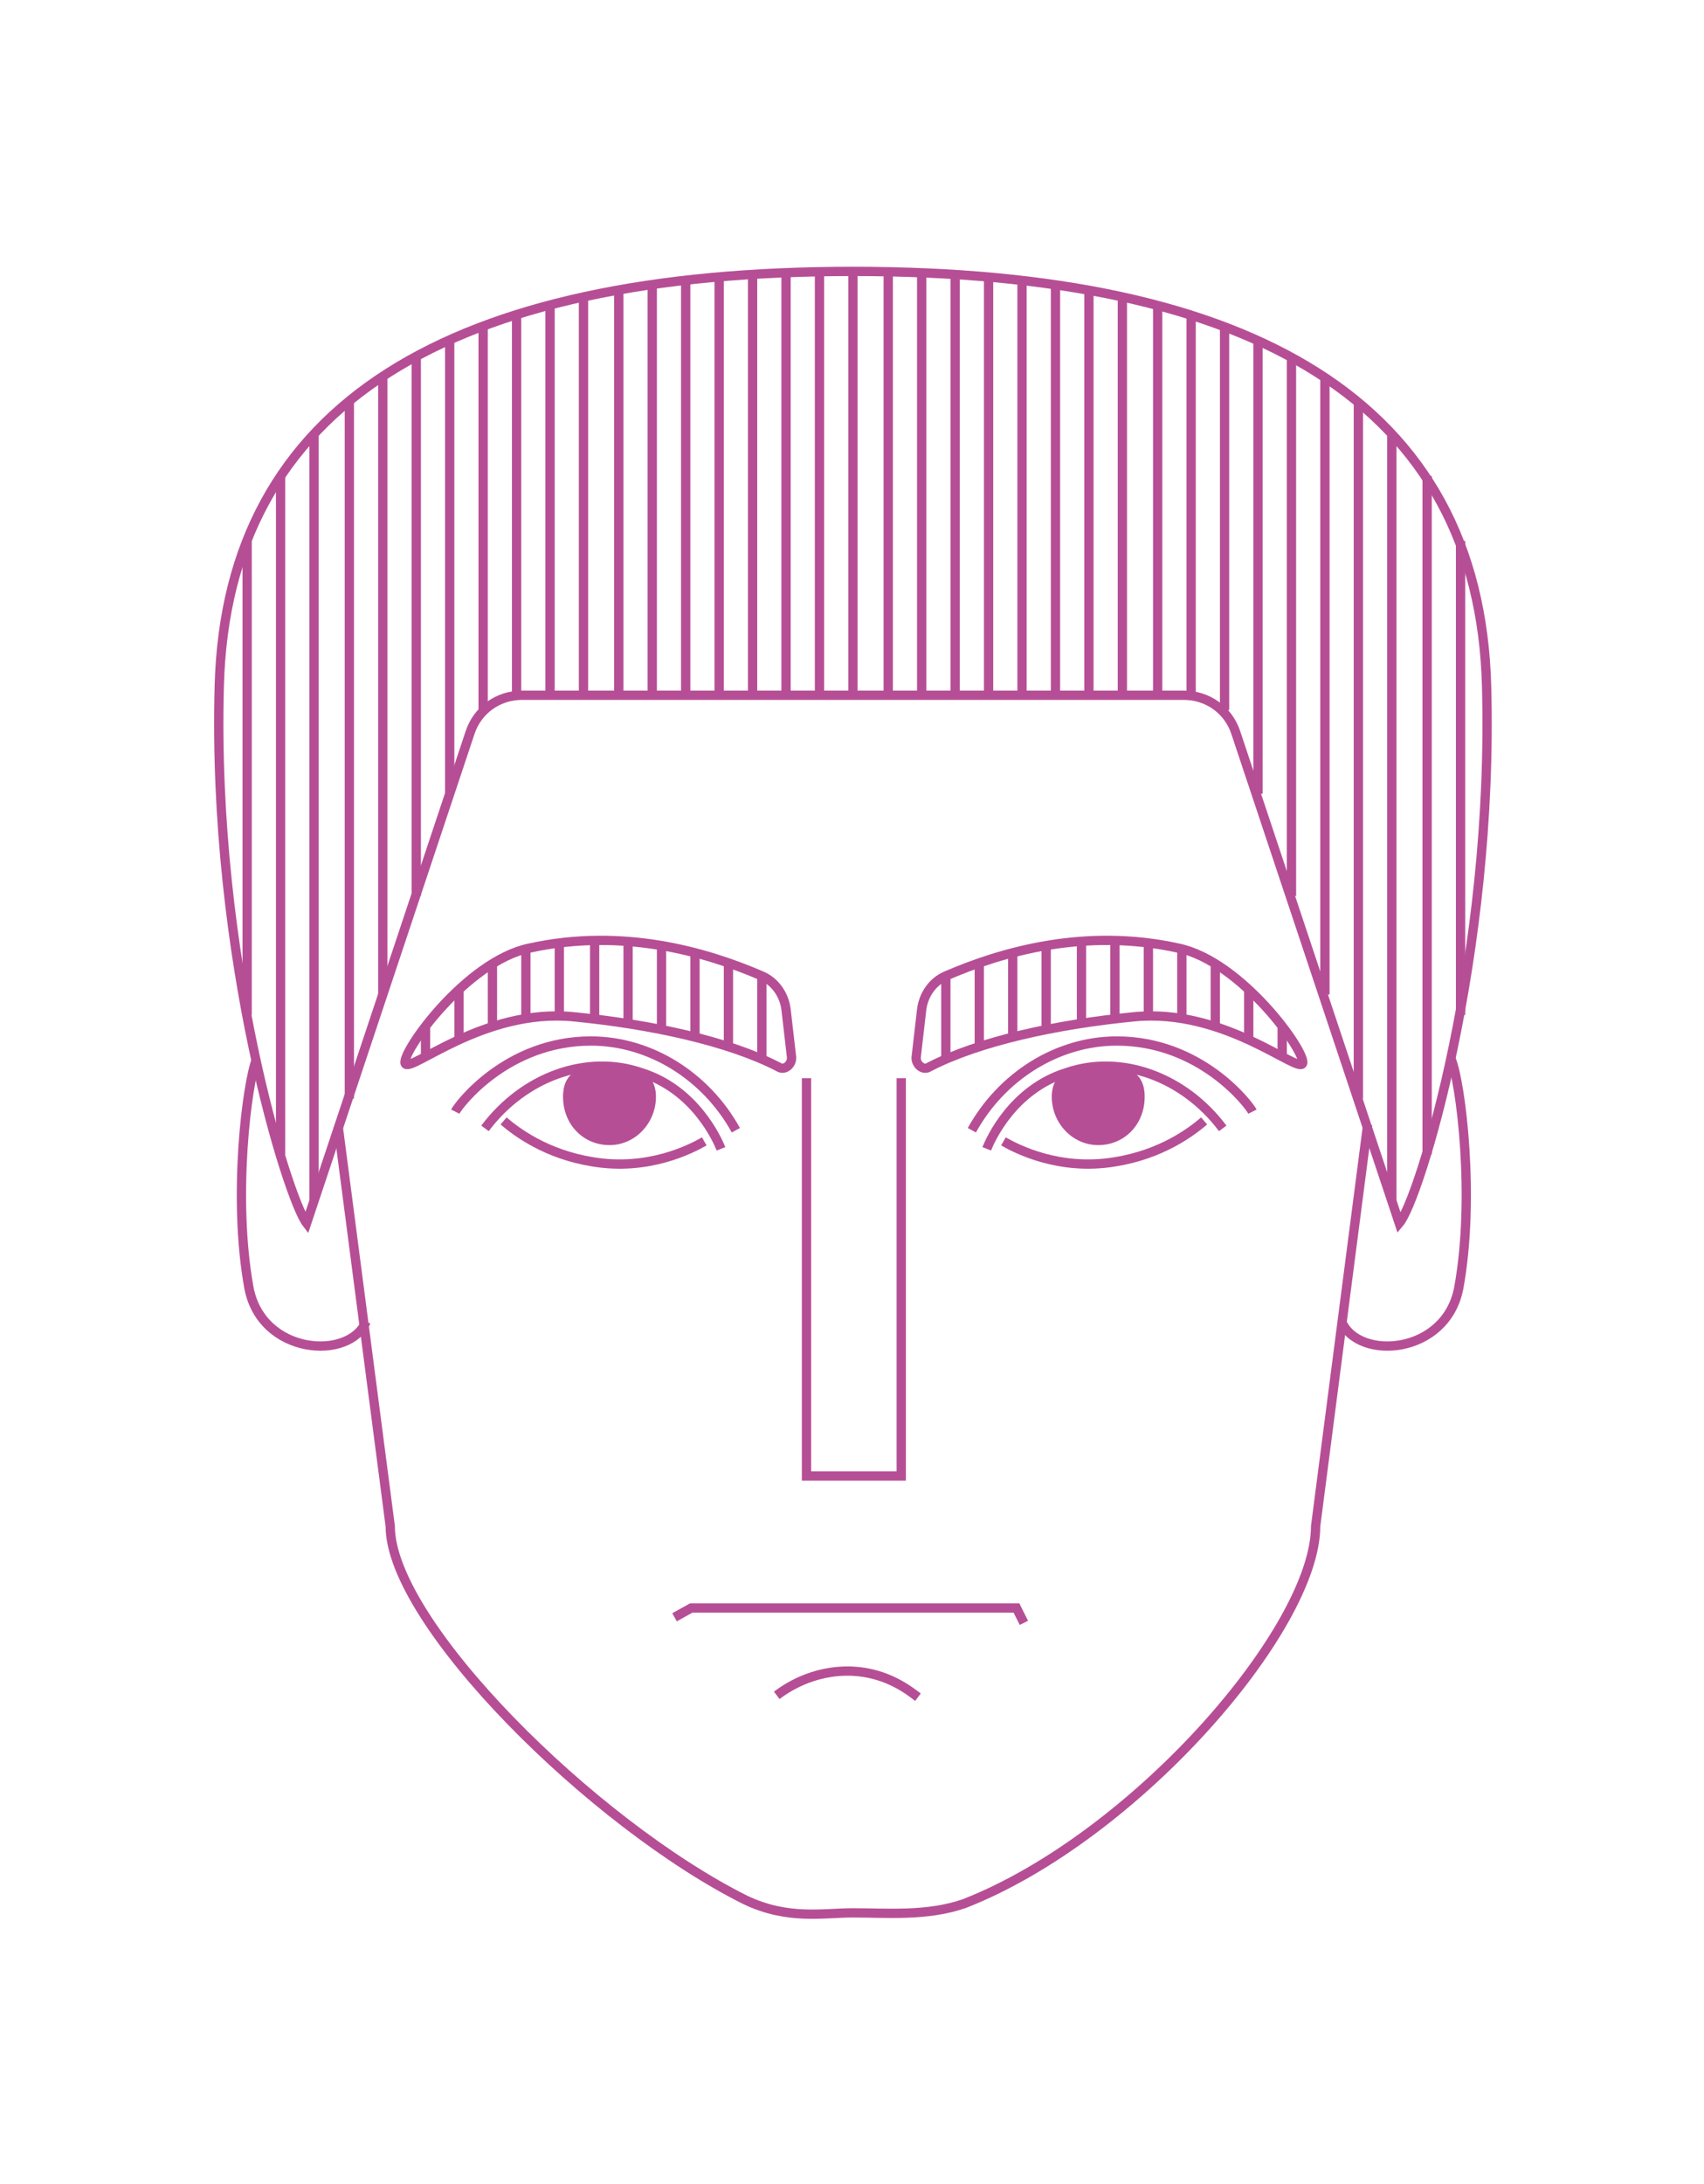 <svg xmlns="http://www.w3.org/2000/svg" viewBox="-139.9 297.5 91.7 117.5"><path fill="none" stroke="#B64E96" stroke-width=".5" stroke-miterlimit="10" d="M-67.7 368.6c.9 2.1 5.6 1.8 6.3-1.8.9-4.9.1-11.1-.4-12.3M-120.2 368.6c-.9 2.1-5.6 1.8-6.3-1.8-.9-4.9-.1-11.1.4-12.3"/><path fill="none" stroke="#B64E96" stroke-width=".5" stroke-miterlimit="10" d="M-121.7 358.1l2.8 21.5c0 5.2 10.9 16 19.1 20.1 2.3 1.1 4.2.7 5.8.7 1.8 0 4 .2 6-.5 9.2-3.6 18.9-14.8 18.9-20.3l2.8-21.6"/><path fill="none" stroke="#B64E96" stroke-width=".5" stroke-miterlimit="10" d="M-94 334.9h-17.8c-1.3 0-2.4.8-2.8 2l-8.8 26.4c-1-1.3-5.1-14.3-4.7-28.9.4-15.2 12.5-22.3 34.1-22.3s33.7 7.1 34.1 22.3c.4 14.5-3.6 27.6-4.7 28.9l-8.8-26.4c-.4-1.2-1.5-2-2.8-2H-94"/><g fill="none" stroke="#B64E96" stroke-width=".5" stroke-miterlimit="10"><path d="M-112.1 314.4v20.5M-113.9 315.1v20.6M-115.7 315.8v24.4M-110.3 313.9v21M-97.6 312.2v22.7M-94 312.2v22.7M-95.8 312.1v22.8M-106.6 313.1v21.8M-104.8 312.8v22.1M-103 312.6v22.3M-101.2 312.4v22.5M-99.4 312.3v22.6M-108.5 313.5v21.4M-75.8 314.4v20.5M-74 315.1v20.6M-72.2 315.8v24.4M-77.6 314v20.9M-90.3 312.2v22.7M-92.1 312.1v22.8M-81.3 313.1v21.8M-83.1 312.8v22.1M-84.9 312.6v22.3M-86.7 312.4v22.5M-88.5 312.3v22.6M-79.5 313.5v21.4M-123 320.8v41.3M-124.8 323.1v36.5M-126.6 326.6v25.5M-121.1 319.1v37.5M-117.5 316.7v29M-119.3 317.8V351M-65 320.8v41.3M-63.1 323.1v36.5M-61.3 326.6v25.5M-66.8 319.1v37.5M-70.4 316.7v29M-68.6 317.8V351"/></g><g fill="none" stroke="#B64E96" stroke-width=".5" stroke-miterlimit="10"><path stroke-linejoin="round" d="M-90.3 351.8c.1-.8.6-1.5 1.3-1.8 3-1.3 7.5-2.6 12.5-1.5 3.4.7 6.9 5.6 6.7 6.2s-4.2-3-9.1-2.5c-4.1.4-8.3 1.3-11 2.7-.3.2-.7-.1-.7-.5l.3-2.6z"/><path d="M-89 350v4.4M-87.2 349.3v4.4M-74.5 349.3v3.3M-70.9 352.7v1.6M-72.7 350.7v2.6M-83.6 348.3v4.5M-81.7 348.1v4.3M-79.9 348v4.2M-78.1 348.2v3.9M-76.3 348.5v3.7M-85.4 348.7v4.5"/></g><g fill="none" stroke="#B64E96" stroke-width=".5" stroke-miterlimit="10"><path stroke-linejoin="round" d="M-97.6 351.8c-.1-.8-.6-1.5-1.3-1.8-3-1.3-7.5-2.6-12.5-1.5-3.4.7-6.9 5.6-6.7 6.2s4.2-3 9.1-2.5c4.1.4 8.3 1.3 11 2.7.3.2.7-.1.7-.5l-.3-2.6z"/><path d="M-98.9 350v4.4M-100.7 349.3v4.4M-113.4 349.3v3.3M-117 352.7v1.6M-115.2 350.7v2.6M-104.3 348.3v4.5M-106.1 348.1v4.3M-107.9 348v4.2M-109.8 348.2v3.9M-111.6 348.5v3.7M-102.5 348.7v4.5"/></g><path fill="none" stroke="#B64E96" stroke-width=".5" stroke-miterlimit="10" d="M-86.8 359.3c.2-.5 1.4-3.2 4.3-4.1 2.9-1 6.3.2 8.4 3"/><path fill="none" stroke="#B64E96" stroke-width=".5" stroke-miterlimit="10" d="M-85.9 358.9c.7.4 3 1.6 6 1.1 2.5-.4 4.1-1.6 4.8-2.2"/><path fill="#B64E96" d="M-78.3 356.5c0 1.5-1.1 2.6-2.5 2.6s-2.5-1.2-2.5-2.6 1.2-1.7 2.6-1.7 2.4.3 2.4 1.7z"/><path fill="none" stroke="#B64E96" stroke-width=".5" stroke-miterlimit="10" d="M-87.6 358.3c1.6-2.9 4.6-4.8 7.8-4.8 4.5 0 7.1 3.4 7.3 3.8M-101.1 359.3c-.2-.5-1.4-3.2-4.3-4.1-2.9-1-6.3.2-8.4 3"/><path fill="none" stroke="#B64E96" stroke-width=".5" stroke-miterlimit="10" d="M-102 358.9c-.7.4-3 1.6-6 1.1-2.5-.4-4.1-1.6-4.8-2.2"/><path fill="#B64E96" d="M-109.6 356.5c0 1.5 1.1 2.6 2.5 2.6s2.5-1.2 2.5-2.6-1.2-1.7-2.6-1.7-2.4.3-2.4 1.7z"/><path fill="none" stroke="#B64E96" stroke-width=".5" stroke-miterlimit="10" d="M-100.3 358.3c-1.6-2.9-4.6-4.8-7.8-4.8-4.5 0-7.1 3.4-7.3 3.8M-96.5 355.5v21.4h5.1v-21.4M-103.6 384.5l.9-.5h17.5l.4.8M-98.1 388.7c.4-.3 1.9-1.4 4.1-1.3 1.9.1 3.1 1.1 3.5 1.4"/></svg>